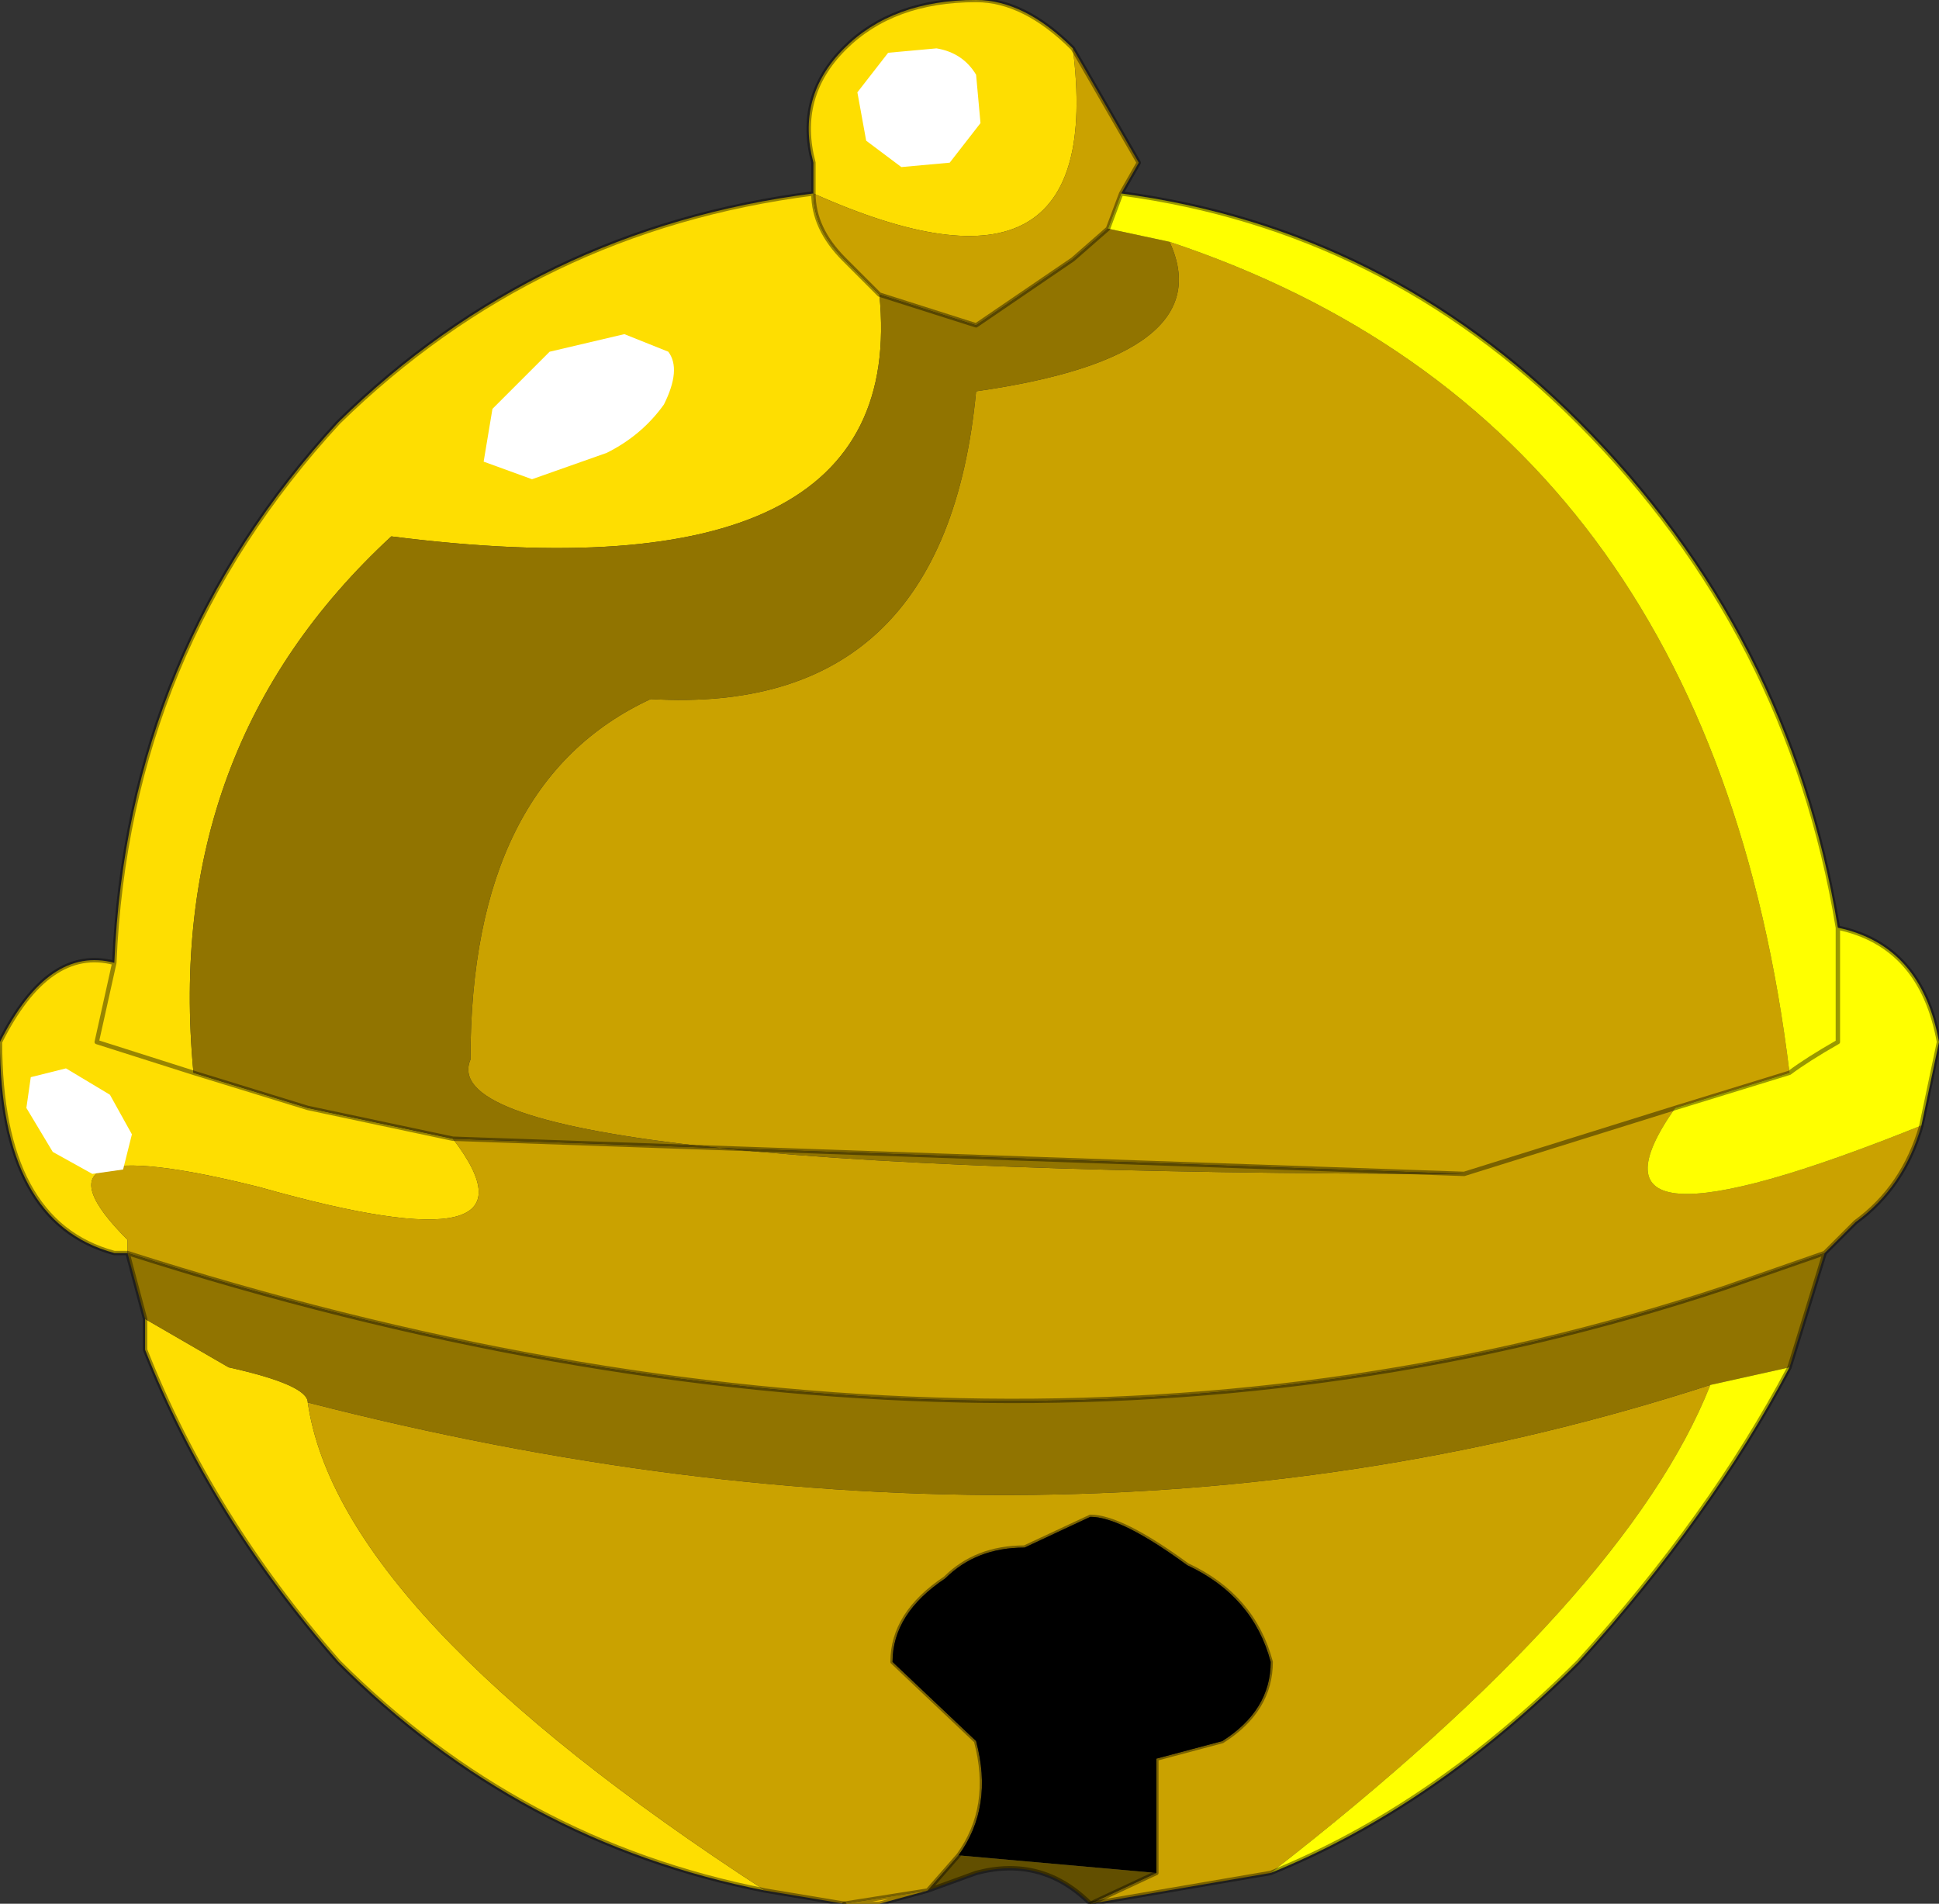 <?xml version="1.0" encoding="UTF-8" standalone="no"?>
<svg xmlns:xlink="http://www.w3.org/1999/xlink" height="21.65px" width="22.05px" xmlns="http://www.w3.org/2000/svg">
  <rect width="100%" height="100%" fill="#333333" stroke="none"/>
  <g transform="matrix(1.0, 0.0, 0.0, 1.0, 11.0, 10.8)">
    <path d="M-9.55 3.45 L-9.7 3.45 Q-11.0 3.1 -11.0 1.05 -10.45 -0.05 -9.7 0.15 -9.55 -3.4 -7.15 -6.0 -4.9 -8.2 -1.75 -8.6 L-1.75 -8.95 Q-1.95 -9.7 -1.4 -10.25 -0.85 -10.8 0.1 -10.8 0.65 -10.8 1.2 -10.25 1.6 -7.1 -1.75 -8.6 -1.75 -8.2 -1.4 -7.85 L-1.0 -7.45 Q-0.65 -3.95 -6.55 -4.7 -9.15 -2.3 -8.8 1.4 L-7.5 1.8 -5.85 2.15 Q-4.7 3.65 -8.05 2.7 -10.85 2.0 -9.55 3.3 L-9.55 3.45 M-2.3 10.7 Q-5.1 10.15 -7.15 8.1 -8.6 6.45 -9.35 4.55 L-9.35 4.2 -8.4 4.75 Q-7.5 4.95 -7.5 5.15 -7.15 7.55 -2.3 10.7 M-9.7 0.15 L-9.9 1.05 -8.8 1.4 -9.9 1.05 -9.7 0.15" fill="#fede01" fill-rule="evenodd" stroke="none"/>
    <path d="M1.2 -10.25 L1.95 -8.95 1.75 -8.6 1.6 -8.2 1.2 -7.85 0.1 -7.1 -1.0 -7.45 -1.4 -7.85 Q-1.75 -8.2 -1.75 -8.6 1.6 -7.1 1.2 -10.25 M10.85 2.0 Q10.65 2.7 10.1 3.1 L9.75 3.45 8.6 3.85 Q0.3 6.6 -9.55 3.45 L-9.55 3.3 Q-10.85 2.0 -8.05 2.7 -4.7 3.65 -5.85 2.15 L5.65 2.55 Q-6.2 2.55 -5.65 1.25 -5.65 -1.9 -3.6 -2.85 -0.25 -2.65 0.1 -6.35 2.9 -6.75 2.3 -8.05 8.45 -6.0 9.35 1.4 L8.05 1.8 Q6.75 3.65 10.85 2.0 M3.45 10.5 L1.4 10.85 2.15 10.5 2.15 9.2 2.9 9.0 Q3.45 8.65 3.45 8.1 3.25 7.35 2.5 7.0 1.75 6.45 1.4 6.45 L0.65 6.8 Q0.1 6.8 -0.25 7.15 -0.85 7.55 -0.85 8.1 L0.1 9.0 Q0.3 9.75 -0.1 10.3 L-0.45 10.7 -1.4 10.85 -2.3 10.7 Q-7.15 7.55 -7.5 5.15 1.05 7.35 8.45 4.95 7.5 7.35 3.45 10.5 M8.05 1.8 L5.65 2.55 8.05 1.8" fill="#caa200" fill-rule="evenodd" stroke="none"/>
    <path d="M9.75 3.45 L9.35 4.75 8.45 4.95 Q1.05 7.35 -7.5 5.15 -7.5 4.95 -8.4 4.75 L-9.35 4.2 -9.55 3.45 Q0.3 6.6 8.6 3.85 L9.75 3.45 M-5.85 2.15 L-7.5 1.8 -8.8 1.4 Q-9.15 -2.3 -6.55 -4.7 -0.65 -3.95 -1.0 -7.45 L0.1 -7.1 1.2 -7.85 1.6 -8.2 2.3 -8.05 Q2.9 -6.75 0.1 -6.35 -0.25 -2.65 -3.6 -2.85 -5.65 -1.9 -5.65 1.25 -6.2 2.55 5.65 2.55 L-5.85 2.15" fill="#917400" fill-rule="evenodd" stroke="none"/>
    <path d="M-0.45 10.7 L-1.0 10.85 -1.4 10.85 -0.45 10.7" fill="#ffcc00" fill-rule="evenodd" stroke="none"/>
    <path d="M-0.1 10.3 Q0.3 9.75 0.1 9.0 L-0.85 8.1 Q-0.85 7.55 -0.25 7.15 0.1 6.8 0.65 6.8 L1.4 6.45 Q1.75 6.45 2.5 7.0 3.25 7.35 3.45 8.1 3.45 8.65 2.9 9.0 L2.15 9.2 2.15 10.5 -0.1 10.3" fill="#000000" fill-rule="evenodd" stroke="none"/>
    <path d="M1.4 10.85 Q0.85 10.3 0.1 10.5 L-0.45 10.7 -0.1 10.3 2.15 10.5 1.4 10.85" fill="#624f00" fill-rule="evenodd" stroke="none"/>
    <path d="M1.75 -8.6 Q4.75 -8.2 6.95 -6.0 9.35 -3.6 9.9 -0.25 10.85 -0.05 11.05 1.05 L10.85 2.0 Q6.75 3.65 8.05 1.8 L9.35 1.4 Q8.45 -6.0 2.3 -8.05 L1.6 -8.2 1.75 -8.6 M9.35 4.75 Q8.45 6.45 6.95 8.1 5.3 9.75 3.45 10.5 7.5 7.35 8.45 4.95 L9.35 4.75 M9.9 -0.25 L9.9 1.05 Q9.55 1.25 9.35 1.4 9.55 1.25 9.9 1.05 L9.9 -0.25" fill="#ffff00" fill-rule="evenodd" stroke="none"/>
    <path d="M-9.55 3.45 L-9.7 3.45 Q-11.0 3.1 -11.0 1.05 -10.45 -0.05 -9.7 0.15 -9.55 -3.4 -7.15 -6.0 -4.9 -8.2 -1.75 -8.6 L-1.75 -8.95 Q-1.95 -9.7 -1.4 -10.25 -0.85 -10.8 0.1 -10.8 0.65 -10.8 1.2 -10.25 L1.95 -8.95 1.75 -8.6 Q4.75 -8.2 6.95 -6.0 9.35 -3.6 9.9 -0.25 10.85 -0.05 11.05 1.05 L10.85 2.0 Q10.65 2.7 10.1 3.1 L9.75 3.45 9.35 4.75 Q8.45 6.45 6.95 8.1 5.3 9.75 3.45 10.5 L1.4 10.85 M-1.4 10.85 L-2.3 10.7 Q-5.1 10.15 -7.15 8.1 -8.6 6.45 -9.35 4.55 L-9.35 4.2 -9.55 3.45 Q0.3 6.6 8.6 3.85 L9.75 3.45 M-5.85 2.15 L-7.5 1.8 -8.8 1.4 -9.9 1.05 -9.7 0.15 M-1.0 -7.45 L-1.4 -7.85 Q-1.75 -8.2 -1.75 -8.6 M1.6 -8.2 L1.2 -7.85 0.1 -7.1 -1.0 -7.45 M1.6 -8.2 L1.75 -8.6 M9.35 1.4 L8.05 1.8 5.65 2.55 -5.85 2.15 M9.35 1.4 Q9.55 1.25 9.9 1.05 L9.9 -0.25" fill="none" stroke="#000000" stroke-linecap="round" stroke-linejoin="round" stroke-opacity="0.4" stroke-width="0.05"/>
    <path d="M1.4 10.85 Q0.85 10.3 0.1 10.5 L-0.45 10.7 -1.0 10.85 -1.4 10.85 -0.45 10.7 -0.1 10.3 Q0.3 9.75 0.1 9.0 L-0.85 8.1 Q-0.85 7.55 -0.25 7.15 0.1 6.8 0.65 6.8 L1.4 6.45 Q1.75 6.45 2.5 7.0 3.25 7.35 3.45 8.1 3.45 8.65 2.9 9.0 L2.15 9.2 2.15 10.5 1.4 10.85 Z" fill="none" stroke="#000000" stroke-linecap="round" stroke-linejoin="round" stroke-opacity="0.4" stroke-width="0.05"/>
    <path d="M-5.4 -6.15 L-4.75 -6.8 -3.9 -7.0 -3.4 -6.8 Q-3.25 -6.6 -3.45 -6.2 -3.7 -5.85 -4.1 -5.65 L-4.95 -5.35 -5.5 -5.55 -5.4 -6.15" fill="#ffffff" fill-rule="evenodd" stroke="none"/>
    <path d="M-1.25 -9.75 L-0.9 -10.2 -0.35 -10.25 Q-0.05 -10.2 0.1 -9.95 L0.15 -9.4 -0.2 -8.95 -0.75 -8.9 -1.15 -9.2 -1.25 -9.75" fill="#ffffff" fill-rule="evenodd" stroke="none"/>
    <path d="M-10.25 1.35 L-9.75 1.65 -9.5 2.1 -9.6 2.5 -9.95 2.55 -10.4 2.3 -10.7 1.8 -10.65 1.45 -10.25 1.35" fill="#ffffff" fill-rule="evenodd" stroke="none"/>
  </g>
</svg>
